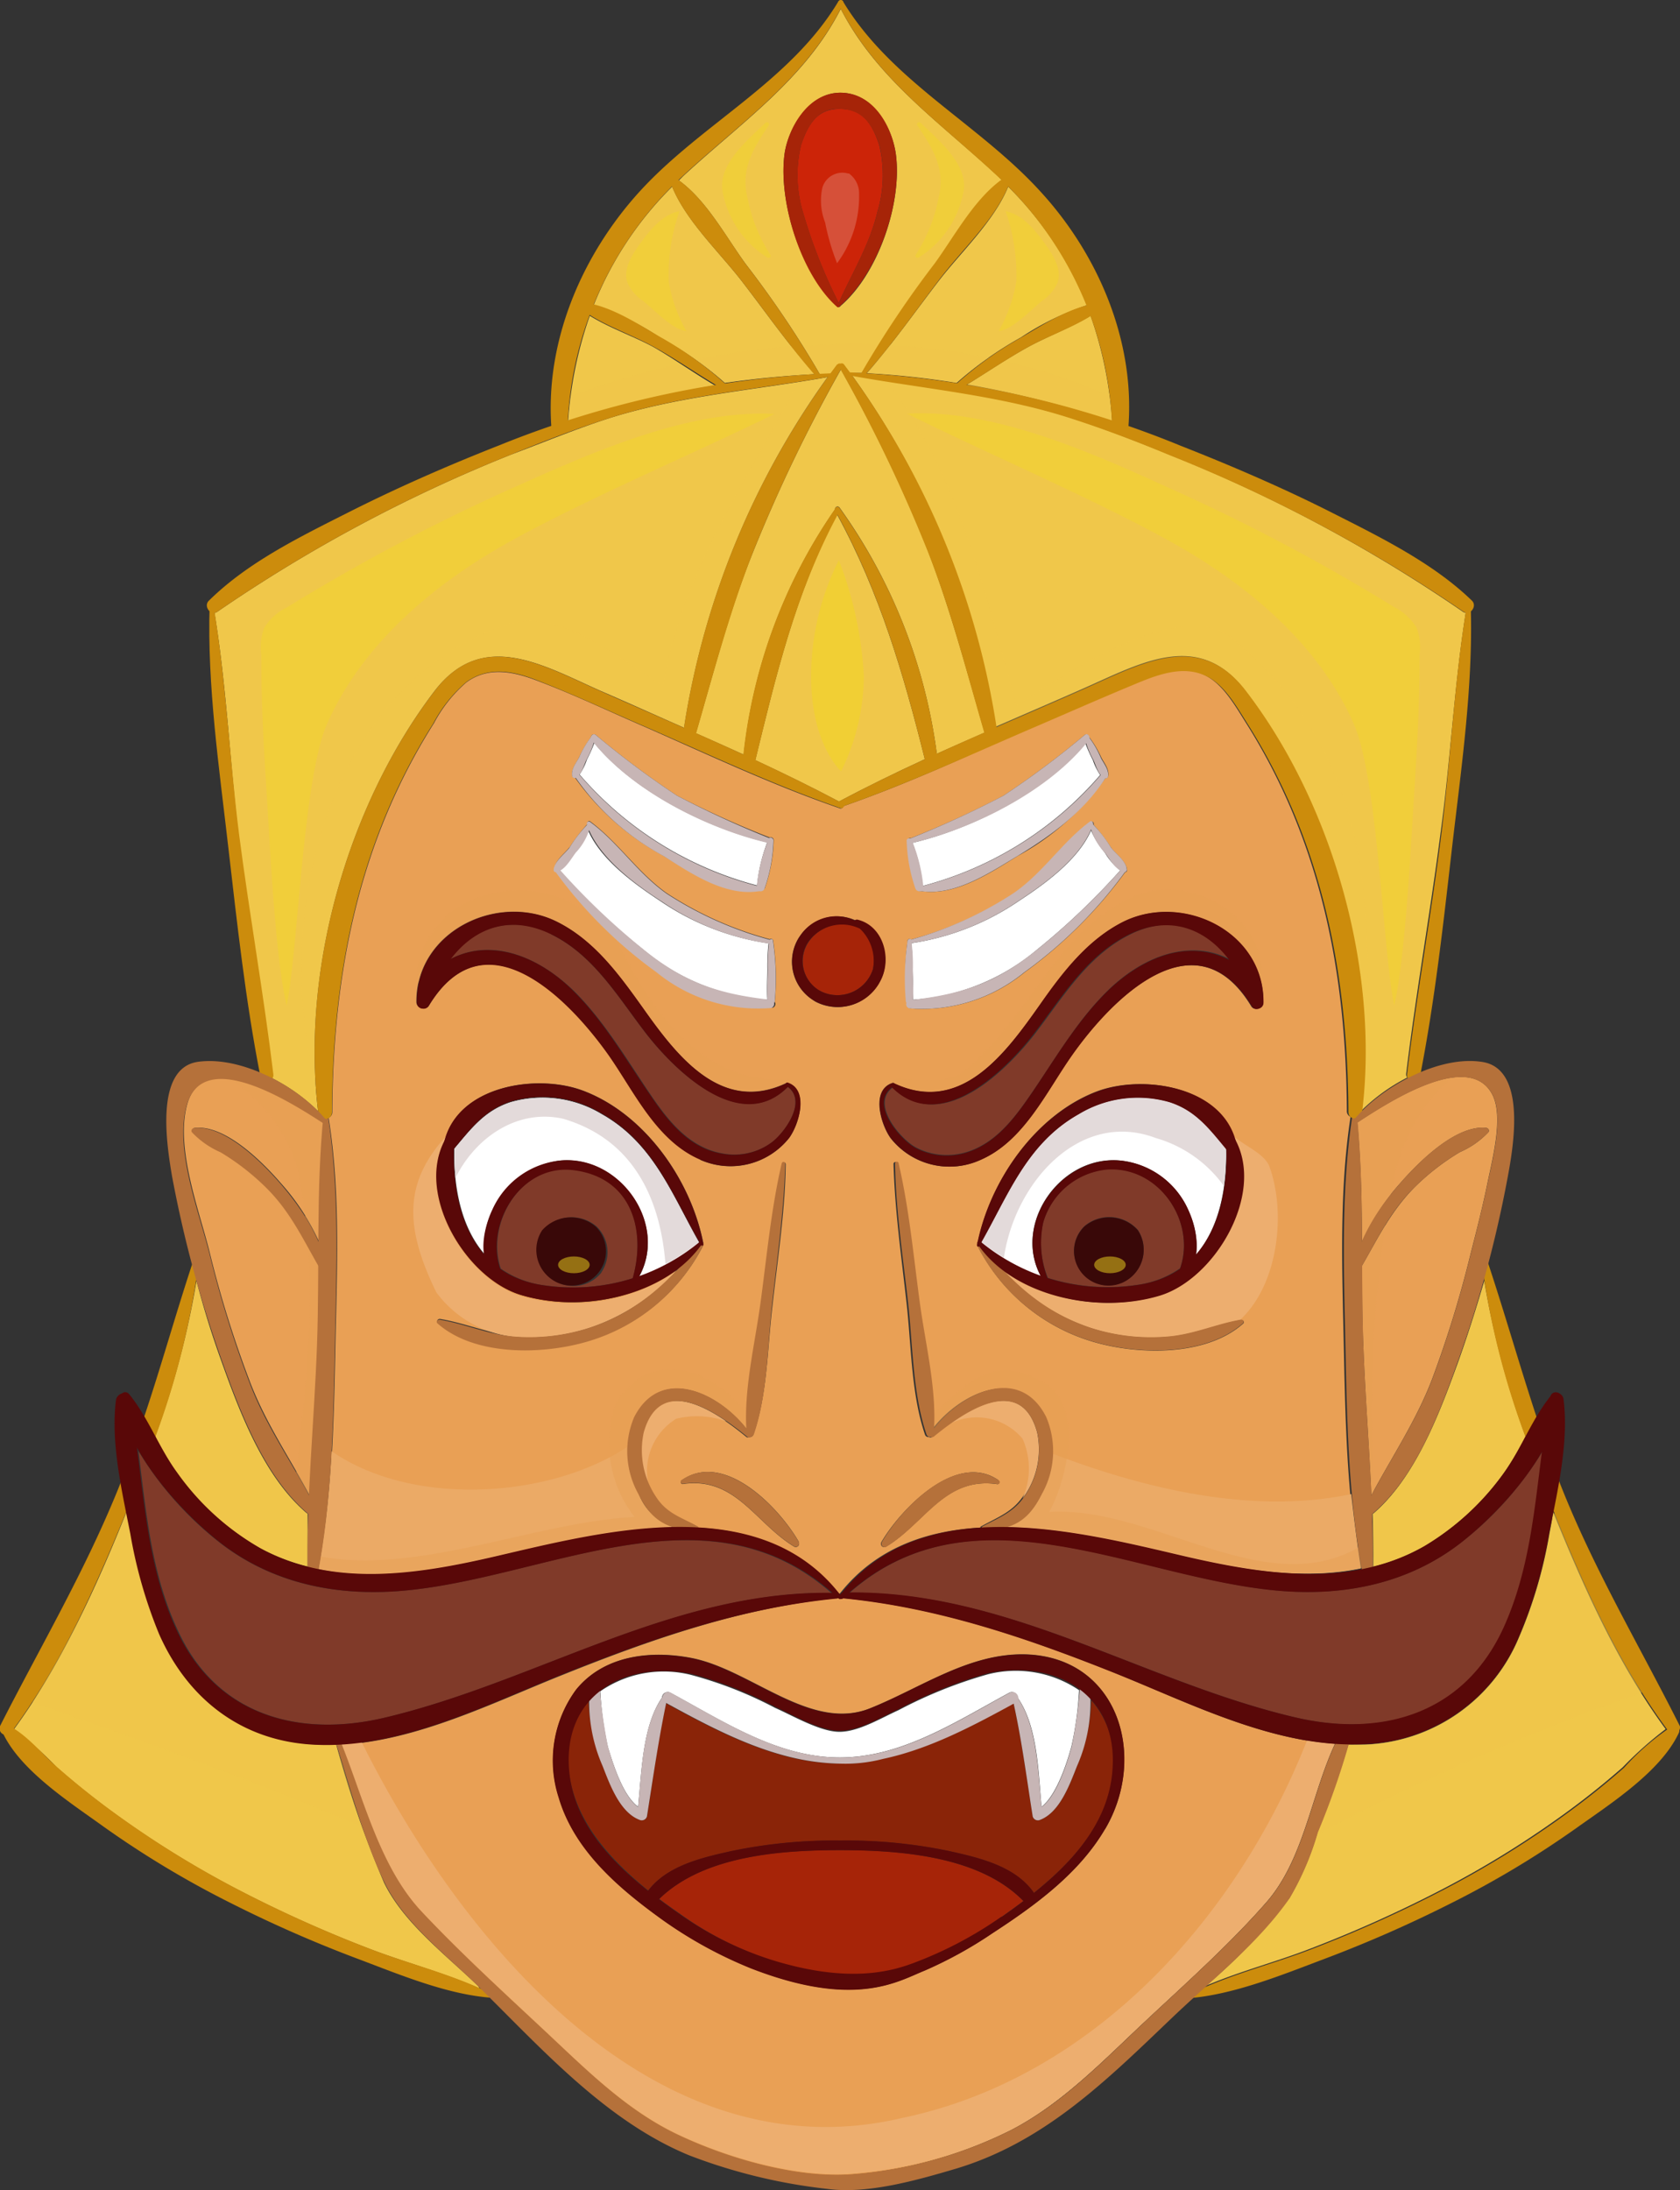 <svg xmlns="http://www.w3.org/2000/svg" viewBox="0 0 140.49 183.04"><rect x="0" y="0" width="140.49" height="183.04" fill="#333333" stroke="none"/><defs><style>.cls-1,.cls-11,.cls-8{fill:#f0c74a;}.cls-14,.cls-2{fill:#e9a055;}.cls-3{fill:#cc2408;}.cls-4{fill:#fff;}.cls-5{fill:#803a29;}.cls-6{fill:#a62408;}.cls-7{fill:#8a2408;}.cls-14,.cls-8,.cls-9{opacity:0.5;}.cls-10,.cls-11,.cls-14,.cls-8,.cls-9{isolation:isolate;}.cls-10,.cls-18,.cls-9{fill:#f2d91e;}.cls-10,.cls-17{opacity:0.35;}.cls-11{opacity:0.3;}.cls-12{fill:#e3dada;}.cls-13{fill:#ebaa66;}.cls-15{fill:#edae6f;}.cls-16{fill:#d65039;}.cls-19{fill:#cc8c0c;}.cls-20{fill:#b5713a;}.cls-21{fill:#c7b5b5;}.cls-22{fill:#590808;}.cls-23{fill:#390808;}</style></defs><title>Asset 6</title><g id="Layer_2" data-name="Layer 2"><g id="Layer_1_copy_5" data-name="Layer 1 copy 5"><path id="_Path_" data-name=" Path " class="cls-1" d="M54.64,29C53,28.11,51,27.43,49.32,26.39a33,33,0,0,0-1.81,8.82,84.33,84.33,0,0,1,12.26-3C58,31.17,56.39,30,54.64,29Z"/><path id="_Compound_Path_" data-name=" Compound Path " class="cls-2" d="M63,119.89a.3.3,0,0,1-.34.21.21.21,0,0,1-.24,0c-2.36-1.94-7.26-5.47-8.68-.37a7,7,0,0,0,1,5.32c.91,1.45,2.11,1.74,3.5,2.51a.2.2,0,0,1,.09.11c4.53.26,8.73,1.71,11.73,5.5a.2.2,0,0,1,.09.11h0a.2.2,0,0,1,.09-.11c3-3.79,7.21-5.24,11.73-5.5a.2.2,0,0,1,.09-.11c1.47-.81,2.74-1.23,3.66-2.77a6.85,6.85,0,0,0,.89-5.06c-1.4-5.09-6.32-1.57-8.68.37a.21.21,0,0,1-.24,0,.3.3,0,0,1-.34-.21c-1.14-3.34-1.14-7.31-1.52-10.81-.43-3.91-1-7.87-1.11-11.81a.15.15,0,1,1,.3,0c.89,3.83,1.25,7.82,1.78,11.71.46,3.37,1.36,7.05,1.16,10.46,2.32-3,7.17-5.36,9.39-1a7.31,7.31,0,0,1-.35,6.41,4.76,4.76,0,0,1-2.87,2.77c5.12.1,10.46,1.43,14.84,2.45,4.78,1.11,9.94,2,14.77,1-1.12-6.11-1.24-12.55-1.37-18.73s-.39-12.76.57-19a.51.51,0,0,1-.31-.5c-.06-11.6-2.18-22.54-8.47-32.48-.84-1.33-1.83-3.09-3.27-3.86-2.06-1.1-4.37-.12-6.31.68-2.89,1.2-5.75,2.46-8.63,3.7C81,63.17,75.8,65.54,70.52,67.38a.22.22,0,0,1-.25.19h0C64.69,65.66,59.3,63.11,54,60.78c-3-1.29-5.93-2.7-9-3.86-2-.78-4.13-1.26-6,.11a11.81,11.81,0,0,0-2.71,3.41c-6.29,9.94-8.44,20.88-8.5,32.48a.51.51,0,0,1-.31.5c1,6.21.7,12.71.57,19s-.25,12.63-1.37,18.74c4.83,1,10,.05,14.77-1.06,4.38-1,9.72-2.35,14.84-2.45a4.73,4.73,0,0,1-2.86-2.77,7.31,7.31,0,0,1-.35-6.41c2.22-4.4,7.07-2,9.39,1-.2-3.4.7-7.1,1.16-10.46.53-3.9.89-7.88,1.78-11.71a.15.15,0,0,1,.3,0c-.06,3.94-.68,7.9-1.11,11.81C64.18,112.58,64.18,116.55,63,119.89Zm20.46,3.82a.17.17,0,1,1-.13.32h0c-4.36-.6-6,3.29-9.25,5.24a.28.28,0,0,1-.38-.38C75.36,126.06,80,121.29,83.5,123.71ZM91.27,111a16.4,16.4,0,0,0,6.51.71c2.09-.19,3.95-1.06,6-1.4.16,0,.33.17.18.31-3.11,2.76-8.79,2.63-12.55,1.52a15.84,15.84,0,0,1-9.65-8,.11.11,0,0,1,0-.06h0a.18.18,0,0,1,0-.2c1.06-5.28,4.91-10.77,10-12.68,3.81-1.41,10.35-.43,11.54,4.19,2.33,4.57-1.82,11.52-6.4,12.9a15.51,15.51,0,0,1-13-2.07A17.09,17.09,0,0,0,91.27,111ZM76.14,70.06a80.44,80.44,0,0,0,7.76-3.55,74.15,74.15,0,0,0,6.8-5.08c.19-.14.35,0,.39.18a8.83,8.83,0,0,1,1,1.69c.25.49.7,1,.58,1.59a.2.2,0,0,1-.23.14,21.72,21.72,0,0,1-7.34,6.51C82.74,73,79.84,74.92,77,74.47a.37.37,0,0,1-.41-.23,13.16,13.16,0,0,1-.73-4,.23.23,0,0,1,.26-.19Zm-.24,8.55c0-.13.2-.19.26-.08a30.32,30.32,0,0,0,8.63-3.85c2.47-1.72,4.06-4.3,6.41-6a.18.18,0,0,1,.26.2v.06a15,15,0,0,1,1.48,1.94c.42.53,1.28,1.15,1.31,1.86a.17.17,0,0,1-.16.16,38,38,0,0,1-8.43,8.38,13.48,13.48,0,0,1-9.56,3,.64.64,0,0,1-.29-.58A21.56,21.56,0,0,1,75.9,78.61ZM74.73,90.52h0C80.36,93.21,84.11,88,87,83.92c1.91-2.69,4-5.43,7-6.91,4.94-2.41,11.7.89,11.65,6.79a.49.49,0,0,1-.49.49h0a.44.44,0,0,1-.54-.21c-4.65-7.65-11.58-.7-15,4.12-2.16,3.06-4,7.18-7.66,8.75a6.26,6.26,0,0,1-7.48-1.82c-.81-1.11-1.69-4,.12-4.61a.12.12,0,0,1,.17,0ZM67,78.08A3.76,3.76,0,0,1,71.5,76.9a.23.23,0,0,1,.17,0c2.17.52,2.93,3.28,1.91,5.13a4,4,0,0,1-5.4,1.68L68,83.59a3.8,3.8,0,0,1-1.19-5.24ZM48.43,63.29a8.85,8.85,0,0,1,1-1.69.24.24,0,0,1,.39-.18,74.08,74.08,0,0,0,6.8,5.08A80.49,80.49,0,0,0,64.38,70a.23.23,0,0,1,.32.2,13.16,13.16,0,0,1-.73,4,.37.37,0,0,1-.41.23c-2.87.45-5.77-1.51-8.12-2.93A21.65,21.65,0,0,1,48.09,65a.2.2,0,0,1-.23-.14C47.73,64.32,48.18,63.79,48.43,63.29Zm-.82,7.56a14.92,14.92,0,0,1,1.48-1.94v-.06c0-.14.14-.29.26-.2,2.34,1.73,4,4.3,6.41,6a29.87,29.87,0,0,0,8.63,3.85c.06-.11.24,0,.26.08a21.57,21.57,0,0,1,.15,5.08.35.35,0,0,1,0,.09.34.34,0,0,1-.15.46l-.14,0a13.47,13.47,0,0,1-9.56-3,37.91,37.91,0,0,1-8.43-8.38.17.17,0,0,1-.16-.16c0-.71.83-1.31,1.25-1.84ZM58.82,104h0a.1.1,0,0,1,0,.06,15.84,15.84,0,0,1-9.65,8c-3.76,1.11-9.44,1.24-12.55-1.52-.15-.13,0-.33.18-.31,2.22.37,4.14,1.28,6.43,1.43a16.33,16.33,0,0,0,6.06-.74,17.08,17.08,0,0,0,7.3-4.77,15.46,15.46,0,0,1-13,2.08c-4.56-1.4-8.74-8.31-6.4-12.9,1.19-4.63,7.73-5.61,11.54-4.19,5.14,1.91,9,7.4,10.07,12.67a.19.19,0,0,1,0,.2Zm-.27-7.12c-3.64-1.58-5.49-5.69-7.66-8.75-3.39-4.81-10.33-11.76-15-4.12a.44.44,0,0,1-.54.21.49.49,0,0,1-.53-.45s0,0,0,0c-.06-5.9,6.7-9.19,11.65-6.79,3.18,1.55,5.29,4.47,7.29,7.27,2.85,4,6.56,8.85,12,6.25h0a.12.12,0,0,1,.11,0c1.81.62.93,3.5.12,4.61a6.26,6.26,0,0,1-7.44,1.82Zm8.24,32a.28.28,0,0,1-.38.38c-3.23-1.95-4.89-5.84-9.25-5.24a.17.17,0,0,1-.13-.32h0c3.57-2.46,8.13,2.31,9.76,5.14Z"/><path id="_Compound_Path_2" data-name=" Compound Path 2" class="cls-1" d="M68.53,31.25h.92l.55-.74a.57.57,0,0,1,.58,0l.49.66h1a86.58,86.58,0,0,1,6.14-9.1c1.66-2.29,3.27-5.32,5.6-7l-.34-.33c-4.78-4.45-10.16-8.13-13.16-14-3,5.91-8.44,9.58-13.2,14l-.34.34c2.33,1.68,3.93,4.72,5.6,7a85.85,85.85,0,0,1,6.17,9.16A.23.23,0,0,0,68.53,31.25ZM65.6,12.92c.27-2.09,2-5.24,4.77-5.17s4.28,3.09,4.55,5.17c.53,4.09-1.5,10-4.64,12.66h0a.11.11,0,0,1-.14.07l0,0C67,23,65.09,16.91,65.6,12.92Z"/><path id="_Path_3" data-name=" Path 3" class="cls-1" d="M68.13,31.27c-2.2-2.45-4.1-5.19-6.11-7.79-1.87-2.42-4.63-5-5.81-7.88a29.18,29.18,0,0,0-6.56,9.9,22.8,22.8,0,0,1,5.5,2.68A30.29,30.29,0,0,1,60.62,32Q64.32,31.48,68.13,31.27Z"/><path id="_Path_4" data-name=" Path 4" class="cls-3" d="M73.37,17.73a10.68,10.68,0,0,0,.15-5.63c-.7-2.12-1.61-3-3.3-3s-2.56,1-3.23,3a10.77,10.77,0,0,0,.15,5.63,44,44,0,0,0,3,7.6C71.27,22.78,72.71,20.5,73.37,17.73Z"/><path id="_Path_5" data-name=" Path 5" class="cls-4" d="M93.75,97a7,7,0,0,1,5.64,4.21,6.92,6.92,0,0,1,.64,3.64c1.93-2.25,2.57-5.56,2.49-8.78-1.4-1.67-2.53-3.2-4.72-3.91a9.55,9.55,0,0,0-7.6,1c-4.31,2.42-5.86,6.68-8.15,10.71a17.7,17.7,0,0,0,5,2.81C84.63,102.23,88.75,96.45,93.75,97Z"/><path id="_Path_6" data-name=" Path 6" class="cls-4" d="M50.31,93.12a9.57,9.57,0,0,0-7.6-1C40.52,92.83,39.4,94.35,38,96c-.08,3.22.56,6.53,2.49,8.78A7.35,7.35,0,0,1,46.77,97c5-.5,9.12,5.29,6.68,9.7a17.71,17.71,0,0,0,5-2.81C56.17,99.8,54.62,95.54,50.31,93.12Z"/><path id="_Compound_Path_3" data-name=" Compound Path 3" class="cls-4" d="M92,64.77a5.3,5.3,0,0,1-.61-1.24,12.48,12.48,0,0,1-.62-1.39c-3.32,4-9.45,7.12-14.46,8.3a13.77,13.77,0,0,1,.85,3.6A29.39,29.39,0,0,0,92,64.77Zm-13.92,5.6Z"/><path id="_Path_7" data-name=" Path 7" class="cls-4" d="M76.35,83.55a17.93,17.93,0,0,0,10.38-4.19,58.88,58.88,0,0,0,6.95-6.62,5.19,5.19,0,0,1-1.29-1.48,7.25,7.25,0,0,1-1.15-1.85c-1.09,2.48-3.91,4.5-6.08,5.92a21.6,21.6,0,0,1-8.95,3.5,17.27,17.27,0,0,1,.1,2.15C76.33,81.84,76.4,82.71,76.35,83.55Z"/><path id="_Path_8" data-name=" Path 8" class="cls-5" d="M122.22,128.89c-4.37,3.42-9.71,4.51-15.17,4.06-12-1-25.48-9.12-36,.17,13.31-.14,24.67,7.46,37.29,10.42,7.46,1.75,14.32-.38,17.55-7.68,2.07-4.68,2.49-9.64,3.13-14.6A28.41,28.41,0,0,1,122.22,128.89Z"/><path id="_Compound_Path_4" data-name=" Compound Path 4" class="cls-5" d="M98.68,106c1.37-3.9-1.75-8.58-6.12-8.28a6.17,6.17,0,0,0-5.32,4.43,7.78,7.78,0,0,0,.39,4.65,16.6,16.6,0,0,0,7.35.6A8.25,8.25,0,0,0,98.68,106Zm-4.19.79a2.88,2.88,0,0,1-3.82-4.3,3.2,3.2,0,0,1,4.49.31,3,3,0,0,1-.67,4Z"/><path id="_Compound_Path_5" data-name=" Compound Path 5" class="cls-5" d="M48,97.75c-4.4-.55-7.41,4.49-6.12,8.28a8.24,8.24,0,0,0,3.7,1.4,16.59,16.59,0,0,0,7.34-.6C54.06,102.8,52.83,98.35,48,97.75Zm2.3,8.6a3,3,0,0,1-4.22.47h0a3,3,0,0,1-.67-4,3.2,3.2,0,0,1,4.49-.31,3,3,0,0,1,.39,3.83Z"/><path id="_Path_9" data-name=" Path 9" class="cls-4" d="M53.79,79.36a18,18,0,0,0,10.38,4.19c-.06-.85,0-1.72,0-2.56a17.29,17.29,0,0,1,.1-2.15,21.58,21.58,0,0,1-9-3.5c-2.15-1.41-5-3.45-6.08-5.92a7.22,7.22,0,0,1-1.15,1.85,5.18,5.18,0,0,1-1.29,1.48A58.46,58.46,0,0,0,53.79,79.36Z"/><path id="_Path_10" data-name=" Path 10" class="cls-6" d="M68.73,82.89A3.12,3.12,0,0,0,73,81a3.55,3.55,0,0,0-1.18-3.48,3.42,3.42,0,0,0-4.21,1.22,2.87,2.87,0,0,0,.82,4Z"/><path id="_Compound_Path_6" data-name=" Compound Path 6" class="cls-4" d="M63.31,74a13.77,13.77,0,0,1,.85-3.6c-5-1.18-11.14-4.25-14.46-8.3a12.46,12.46,0,0,1-.62,1.39,5.3,5.3,0,0,1-.61,1.24A29.4,29.4,0,0,0,63.31,74Z"/><path id="_Path_12" data-name=" Path 12" class="cls-1" d="M63.16,63.53c2.36,1.1,4.7,2.24,7,3.46,2.35-1.25,4.75-2.42,7.18-3.54C75.56,56.33,73.57,49.54,70,43,66.52,49.56,64.9,56.41,63.16,63.53Z"/><path id="_Path_13" data-name=" Path 13" class="cls-1" d="M32.11,157.33a86.78,86.78,0,0,1-4-11.53H26.44c-6.09-.28-10.65-3.77-13.08-9.26a39.42,39.42,0,0,1-2.4-8.36c-.12-.6-.24-1.21-.37-1.83-2.52,6.24-5.44,12.74-9.42,18.17a30.42,30.42,0,0,1,3.59,3.19,66.24,66.24,0,0,0,5.35,4.23,81.44,81.44,0,0,0,9.8,6,107,107,0,0,0,11,4.94c3,1.15,6.26,2,9.2,3.31L40,166C37.35,163.43,33.75,160.73,32.11,157.33Z"/><path id="_Path_14" data-name=" Path 14" class="cls-4" d="M53.36,151c.3-2.93.36-6.75,2-9.12a.48.48,0,0,1,.7-.41c4.56,2.47,9,5.41,14.16,5.41s9.62-2.94,14.18-5.41a.48.48,0,0,1,.7.41c1.67,2.37,1.73,6.19,2,9.12,1.3-1,2.18-3.87,2.5-5.05a28.6,28.6,0,0,0,.64-4.69,9.45,9.45,0,0,0-7.62-1.33,38,38,0,0,0-7.48,3c-1.45.65-3.34,1.81-4.94,1.81s-3.9-1.35-5.38-2a33.84,33.84,0,0,0-7-2.75,9.34,9.34,0,0,0-7.62,1.36,28.36,28.36,0,0,0,.64,4.68C51.17,147.07,52,150,53.36,151Z"/><path id="_Path_15" data-name=" Path 15" class="cls-6" d="M55.13,158.7c.58.44,1.17.86,1.75,1.26a27.89,27.89,0,0,0,7.76,3.91c6.44,2,10,.92,11.95.18a32.85,32.85,0,0,0,7.19-3.86c.59-.42,1.19-.85,1.8-1.31-3.64-3.73-10.19-4.26-15.37-4.26S58.8,155.14,55.13,158.7Z"/><path id="_Path_16" data-name=" Path 16" class="cls-1" d="M21.79,129.41a16.87,16.87,0,0,0,3.93,1.51q0-2.2,0-4.41l-.09-.06c-3.61-3.08-5.64-8.54-7.2-12.91q-1.14-3.18-2-6.47a71.24,71.24,0,0,1-3.45,13,25.73,25.73,0,0,0,1.79,3A21.74,21.74,0,0,0,21.79,129.41Z"/><path id="_Path_17" data-name=" Path 17" class="cls-5" d="M32.22,143.55c12.61-3,24-10.57,37.29-10.42-10.56-9.29-24-1.15-36-.17-5.47.45-10.79-.64-15.17-4.06a28.34,28.34,0,0,1-6.76-7.62c.66,5.2,1.09,10.44,3.43,15.26C18.3,143.42,25.13,145.23,32.22,143.55Z"/><path id="_Path_18" data-name=" Path 18" class="cls-7" d="M90.07,147.59c-.61,1.55-1.46,3.94-3.16,4.53a.45.45,0,0,1-.55-.31c-.5-3.17-.91-6.32-1.6-9.45-3.46,1.9-7.09,3.82-11,4.64a12.56,12.56,0,0,1-3.51.4,18.77,18.77,0,0,1-3.72-.43c-3.81-.84-7.39-2.73-10.82-4.61-.69,3.13-1.1,6.28-1.6,9.45a.45.45,0,0,1-.55.31c-1.71-.59-2.55-3-3.16-4.53a15.43,15.43,0,0,1-1.18-5.43,7.47,7.47,0,0,0-1.67,5.7C48,152.14,51,155.39,54.21,158c1.6-2.09,4.53-2.75,7-3.3a42.15,42.15,0,0,1,9.06-.87,42.16,42.16,0,0,1,9.06.87c2.53.56,5.57,1.25,7.13,3.5,3.32-2.66,6.34-6,6.62-10.33a7.51,7.51,0,0,0-1.82-5.76A15.31,15.31,0,0,1,90.07,147.59Z"/><path id="_Path_19" data-name=" Path 19" class="cls-2" d="M21,115.74c1.31,3.32,3.24,6.15,4.9,9.23.18-4.2.52-8.41.67-12.58.08-2.2.09-4.41.1-6.62-1.35-2.34-2.38-4.59-4.43-6.59a20.14,20.14,0,0,0-3.74-2.89,7.28,7.28,0,0,1-2.39-1.67c-.12-.16,0-.34.21-.36,2.54-.25,5.63,2.85,7.18,4.64a19.35,19.35,0,0,1,3.18,4.85c0-3.33.08-6.65.38-9.94C24.3,92,17,87.38,15.65,92.31c-1,3.66,1,8.8,1.89,12.38A90.43,90.43,0,0,0,21,115.74Z"/><path id="_Compound_Path_7" data-name=" Compound Path 7" class="cls-2" d="M105.87,159c3.15-3.59,3.74-8.94,5.75-13.25-6.43-.46-12.71-3.65-18.55-6-7.33-2.92-14.69-5.43-22.59-6.19h0a1.35,1.35,0,0,1-.44,0h0C62,134.37,54.47,137,47,140c-5.81,2.32-12.07,5.46-18.46,5.82,1.88,4.7,3.24,10.34,6.72,14,3.3,3.51,6.9,6.78,10.41,10.07s6.81,6.58,11.11,8.6c4.13,1.94,9.79,3.58,14.35,3.26A35.85,35.85,0,0,0,84.57,178c4.2-2.18,7.58-5.69,11-8.9S102.72,162.6,105.87,159ZM92.4,152.87c-2.17,3.72-5.85,6.38-9.4,8.69a35,35,0,0,1-5.66,3.12c-2.23.89-5.78,3.21-14.53-.19a36,36,0,0,1-7.32-4c-3.65-2.62-7.45-5.81-8.76-10.29a10,10,0,0,1,1.46-9c2.32-2.85,6.17-3.29,9.57-2.65,5,.93,10,6.21,15,4.22,4.23-1.69,8.26-4.63,13-4.51,7.79.23,10.21,8.58,6.65,14.62Z"/><path id="_Path_20" data-name=" Path 20" class="cls-1" d="M129.57,128.18a38.32,38.32,0,0,1-2.57,8.73,14.53,14.53,0,0,1-12.91,8.9h-1.33a73,73,0,0,1-2.58,7.33,23.89,23.89,0,0,1-2.35,5.49,45.75,45.75,0,0,1-7,7.34c2.81-1.21,5.89-2,8.72-3.1a107.56,107.56,0,0,0,11-4.94,80.85,80.85,0,0,0,9.8-6,66.79,66.79,0,0,0,5.35-4.23,30.75,30.75,0,0,1,3.59-3.19c-4-5.43-6.9-11.93-9.42-18.17C129.81,127,129.68,127.58,129.57,128.18Z"/><path id="_Path_21" data-name=" Path 21" class="cls-1" d="M84.31,15.6c-1.18,2.89-3.94,5.45-5.81,7.88s-3.88,5.28-6,7.71A72.56,72.56,0,0,1,80,32a30.59,30.59,0,0,1,5.39-3.81,23,23,0,0,1,5.5-2.68A29.31,29.31,0,0,0,84.31,15.6Z"/><path id="_Path_22" data-name=" Path 22" class="cls-2" d="M113.9,103.75a19.31,19.31,0,0,1,3.18-4.85c1.54-1.77,4.65-4.88,7.18-4.64.16,0,.33.2.21.36a7.28,7.28,0,0,1-2.39,1.67,19.94,19.94,0,0,0-3.74,2.89c-2,2-3.08,4.25-4.43,6.59,0,2.21,0,4.43.1,6.62.15,4.17.49,8.38.67,12.58,1.72-3.23,3.72-6.18,5.06-9.66A92.18,92.18,0,0,0,123,104.7c.5-1.95,1-3.91,1.4-5.88s1.36-5.53.38-7.37c-2-3.75-8.87.8-11.27,2.36C113.82,97.1,113.88,100.43,113.9,103.75Z"/><path id="_Path_23" data-name=" Path 23" class="cls-1" d="M122.57,51.22a.51.51,0,0,1-.23-.09A125.55,125.55,0,0,0,97.8,38c-2.81-1.14-5.65-2.26-8.55-3.17-5.87-1.86-11.94-2.38-18-3.46a67.9,67.9,0,0,1,12,29.37c2.5-1.09,5-2.16,7.48-3.26,4.8-2.13,9.52-4.8,13.37.2,7.27,9.45,11.18,23.3,9.75,35.14a15.57,15.57,0,0,1,3.83-2.76.42.42,0,0,1-.09-.31c.81-6.71,2-13.37,2.87-20.08C121.3,63.58,121.6,57.33,122.57,51.22Z"/><path id="_Path_24" data-name=" Path 24" class="cls-1" d="M121.88,114c-1.54,4.23-3.53,9.47-7,12.47l-.09.06q.07,2.21.05,4.4a16.75,16.75,0,0,0,4.28-1.71,22.05,22.05,0,0,0,6.67-6.16,25.58,25.58,0,0,0,1.78-3,71.33,71.33,0,0,1-3.45-13C123.43,109.42,122.7,111.73,121.88,114Z"/><path id="_Path_25" data-name=" Path 25" class="cls-1" d="M58.19,61.28q2,.88,4,1.79a44.35,44.35,0,0,1,7.64-20.5.21.21,0,0,1,.39-.13A45.36,45.36,0,0,1,78.34,63q2-.9,4-1.77c-1.49-5.1-2.81-10.19-4.73-15.16a126.11,126.11,0,0,0-7.29-15.19A128.5,128.5,0,0,0,63,46.07C61,51,59.69,56.16,58.19,61.28Z"/><path id="_Path_26" data-name=" Path 26" class="cls-1" d="M91.2,26.39c-1.64,1-3.62,1.72-5.32,2.66s-3.35,2.07-5,3.08A85,85,0,0,1,93,35.2,32.91,32.91,0,0,0,91.2,26.39Z"/><path id="_Path_27" data-name=" Path 27" class="cls-1" d="M22.77,90.12a15.31,15.31,0,0,1,3.83,2.75C25.17,81,29.11,67.22,36.35,57.73c4-5.17,9-2.16,13.85,0,2.32,1,4.66,2.06,7,3.09a68,68,0,0,1,12-29.3C63,32.62,56.8,33.08,50.79,35c-2.73.89-5.41,2-8.07,3A125.52,125.52,0,0,0,18.17,51.13a.52.52,0,0,1-.23.09c1,6.11,1.28,12.36,2,18.5.84,6.71,2,13.37,2.87,20.08A.43.43,0,0,1,22.77,90.12Z"/><path id="_Path_28" data-name=" Path 28" class="cls-8" d="M47.51,35.21a84.33,84.33,0,0,1,12.26-3c-1-.58-1.93-1.2-2.9-1.8a70.26,70.26,0,0,0-9.15,2.71C47.63,33.8,47.56,34.5,47.51,35.21Z"/><path id="_Path_29" data-name=" Path 29" class="cls-8" d="M67.16,28.9c.48.76.94,1.54,1.37,2.32h.92l.55-.74a.57.57,0,0,1,.58,0l.49.66h1c.44-.8.9-1.58,1.39-2.35A62.21,62.21,0,0,0,67.16,28.9Z"/><path id="_Path_30" data-name=" Path 30" class="cls-8" d="M60.61,32q3.7-.57,7.52-.79c-.66-.74-1.3-1.51-1.92-2.29a67.08,67.08,0,0,0-8,1.14A22,22,0,0,1,60.61,32Z"/><path id="_Path_31" data-name=" Path 31" class="cls-8" d="M74.4,28.85c-.63.79-1.27,1.58-1.94,2.33A72.56,72.56,0,0,1,80,32a22.94,22.94,0,0,1,2.67-2.1A56.37,56.37,0,0,0,74.4,28.85Z"/><path id="_Path_32" data-name=" Path 32" class="cls-8" d="M84,30.18c-1,.65-2.09,1.32-3.15,2A85,85,0,0,1,93,35.2c-.05-.72-.13-1.43-.22-2.13A50,50,0,0,0,84,30.18Z"/><path id="_Path_33" data-name=" Path 33" class="cls-9" d="M70.15,46.82a21.52,21.52,0,0,0-2.32,9.75c0,5.66,2.51,7.89,2.51,7.89a18.25,18.25,0,0,0,1.9-7.94A31.42,31.42,0,0,0,70.15,46.82Z"/><path id="_Path_34" data-name=" Path 34" class="cls-10" d="M21.85,54.75a4.58,4.58,0,0,1,.24-2.27A4.53,4.53,0,0,1,24,50.76a162.5,162.5,0,0,1,18.92-10c6.56-2.94,14.67-6.56,21.85-6.16C58,37.91,49.7,41.41,43.11,45S30.34,53.68,27.32,60.57c-2,4.67-2.4,18.94-3.35,23.47C23,80,22.56,70.42,22.3,66.31S21.85,59,21.85,54.75Z"/><path id="_Path_35" data-name=" Path 35" class="cls-10" d="M118.71,54.75a4.58,4.58,0,0,0-.24-2.27,4.53,4.53,0,0,0-1.86-1.73,162.51,162.51,0,0,0-18.92-10c-6.56-3-14.72-6.59-21.85-6.18,6.74,3.34,15,6.85,21.62,10.46s12.77,8.65,15.78,15.54c2,4.67,2.4,18.94,3.35,23.47.94-4,1.41-13.62,1.67-17.73S118.71,59,118.71,54.75Z"/><path id="_Path_36" data-name=" Path 36" class="cls-11" d="M103.33,53.59C99.44,49.7,90,55.64,85,59c-2.58-9.28-4.69-19-10.74-27.07-1-.15-2-.31-2.93-.49a67.9,67.9,0,0,1,12,29.37c2.5-1.09,5-2.16,7.48-3.26,4.8-2.13,9.52-4.8,13.37.2a51.38,51.38,0,0,1,10,29.31C115,73.7,113.64,62.32,103.33,53.59Z"/><path id="_Path_37" data-name=" Path 37" class="cls-11" d="M66.73,32C62.4,40.21,57,47.87,55.44,57.31c-4.46-2.78-8.91-6.68-13.37-5C27.75,57.38,22.64,75.88,26.4,90.62a51.3,51.3,0,0,1,10-32.89c4-5.17,9-2.16,13.85,0,2.32,1,4.66,2.06,7,3.09a68,68,0,0,1,12-29.3Z"/><path id="_Path_38" data-name=" Path 38" class="cls-12" d="M97.81,92.1a9.55,9.55,0,0,0-7.6,1c-4.31,2.42-5.86,6.68-8.15,10.71a18.78,18.78,0,0,0,1.89,1.3c.95-6.37,6.4-12.38,12.7-10a10.61,10.61,0,0,1,5.69,4,19,19,0,0,0,.19-3.16C101.13,94.34,100,92.81,97.81,92.1Z"/><path id="_Path_39" data-name=" Path 39" class="cls-12" d="M50.31,93.12a9.57,9.57,0,0,0-7.6-1C40.52,92.83,39.4,94.35,38,96a19.66,19.66,0,0,0,.09,2.44c1.69-3.4,5.19-5.79,9-4.94,5.92,1.74,8.13,6.74,8.56,12.15a18.45,18.45,0,0,0,2.81-1.83C56.17,99.8,54.62,95.54,50.31,93.12Z"/><path id="_Path_40" data-name=" Path 40" class="cls-13" d="M53.38,124.85a8.68,8.68,0,0,1-.94-3.92c-6.31,4.21-17.79,5.14-24.72.35a78.67,78.67,0,0,1-1.09,9.85c4.83,1,10,.05,14.77-1.06,4.38-1,9.72-2.35,14.84-2.45A4.73,4.73,0,0,1,53.38,124.85Z"/><path id="_Path_41" data-name=" Path 41" class="cls-13" d="M113,124.87c-8.29,1.75-17.41-.48-25-3.39a8.87,8.87,0,0,1-.93,3.38,4.76,4.76,0,0,1-2.87,2.77c5.12.1,10.46,1.43,14.84,2.45,4.78,1.11,9.94,2,14.77,1C113.5,129.07,113.24,127,113,124.87Z"/><path id="_Path_42" data-name=" Path 42" class="cls-14" d="M94.42,75.13c-6.13,2.78-8.35,10-13.92,14.48-1.67,1.11-3.9.56-5.57.56a.91.91,0,0,0-.43.4l.11-.05a.12.12,0,0,1,.11,0h0C80.36,93.21,84.11,88,87,83.92c1.91-2.69,4-5.43,7-6.91,4.46-2.17,10.4.3,11.48,5.14C106.2,76.46,99,72.61,94.42,75.13Z"/><path id="_Path_43" data-name=" Path 43" class="cls-14" d="M46.49,77c3.18,1.55,5.29,4.47,7.29,7.27,2.85,4,6.56,8.85,12,6.25h0a.12.12,0,0,1,.11,0l.26.12a1.36,1.36,0,0,0-.14-.46c-6.68.56-11.14-5-13.92-10.58a8.37,8.37,0,0,0-.85-1.34c-.69-.62-1.36-1.27-2-1.93a9.9,9.9,0,0,0-11.63-.07C35.89,78,34.51,80,35,82.16,36.07,77.31,42,74.84,46.49,77Z"/><path id="_Path_44" data-name=" Path 44" class="cls-14" d="M87.74,126.36c1.53-2.78,3.06-9.33-.84-11-3.71-2.12-6.08.16-8.79,2.8v1.24c2.32-3,7.17-5.36,9.39-1a7.31,7.31,0,0,1-.35,6.41,4.76,4.76,0,0,1-2.87,2.77c5.12.1,10.46,1.43,14.84,2.45,4.78,1.11,9.94,2,14.77,1-.1-.56-.19-1.13-.28-1.7C105.67,133.85,96.47,125.85,87.74,126.36Z"/><path id="_Path_45" data-name=" Path 45" class="cls-14" d="M51.54,117.17a10,10,0,0,0,1.53,9.61c-8.36.44-18,4.83-26.26,3.31-.06.34-.11.69-.17,1,4.83,1,10,.05,14.77-1.06,4.38-1,9.72-2.35,14.84-2.45a4.73,4.73,0,0,1-2.86-2.77A7.31,7.31,0,0,1,53,118.4c2.22-4.4,7.07-2,9.39,1V118C59.37,114.33,54.58,112.61,51.54,117.17Z"/><path id="_Path_46" data-name=" Path 46" class="cls-14" d="M24.77,123.06c.36.63.72,1.26,1.07,1.91.18-4.2.52-8.41.67-12.58.08-2.2.09-4.41.1-6.62-.29-.5-.56-1-.83-1.49C26.2,110.54,25.5,116.8,24.77,123.06Z"/><path id="_Path_47" data-name=" Path 47" class="cls-14" d="M24.81,97.4a42.86,42.86,0,0,1,.72,4.3,15.18,15.18,0,0,1,1.09,2c0-3.33.08-6.65.38-9.94-1.72-1.11-5.21-3.36-7.93-3.66A13.57,13.57,0,0,1,24.81,97.4Z"/><path id="_Path_48" data-name=" Path 48" class="cls-14" d="M115.86,102.37c-.68,1.1-1.28,2.24-1.95,3.4,0,2.21,0,4.43.1,6.62.15,4.17.49,8.38.67,12.58l.22-.4A105.12,105.12,0,0,1,115.86,102.37Z"/><path id="_Path_49" data-name=" Path 49" class="cls-14" d="M121.43,90.07c-2.79.39-6.33,2.72-7.91,3.75.3,3.29.36,6.61.38,9.94a17.84,17.84,0,0,1,2.41-3.91q.18-.94.39-1.88A14.72,14.72,0,0,1,121.43,90.07Z"/><path id="_Path_50" data-name=" Path 50" class="cls-8" d="M28.1,145.8H26.43c-6.09-.28-10.65-3.77-13.08-9.26a39.42,39.42,0,0,1-2.4-8.36c-.12-.6-.24-1.21-.37-1.83a93.28,93.28,0,0,1-7.86,15.91c9.3,3.31,18.54,6.52,27.53,10.41C29.48,150.38,28.81,148,28.1,145.8Z"/><path id="_Path_51" data-name=" Path 51" class="cls-8" d="M21.79,129.41a16.87,16.87,0,0,0,3.93,1.51q0-2.2,0-4.41l-.09-.06c-3.61-3.08-5.64-8.54-7.2-12.91q-1.14-3.18-2-6.47a71.24,71.24,0,0,1-3.45,13,25.73,25.73,0,0,0,1.79,3A21.74,21.74,0,0,0,21.79,129.41Z"/><path id="_Path_52" data-name=" Path 52" class="cls-8" d="M130,126.34c-.12.62-.25,1.24-.37,1.83A38.32,38.32,0,0,1,127,136.9a14.53,14.53,0,0,1-12.91,8.9h-1.33a73,73,0,0,1-2.58,7.33l-.07.18a199.85,199.85,0,0,1,27.2-11.86A96.42,96.42,0,0,1,130,126.34Z"/><path id="_Path_53" data-name=" Path 53" class="cls-8" d="M121.88,114c-1.54,4.23-3.53,9.47-7,12.47l-.09.06q.07,2.21.05,4.4a16.75,16.75,0,0,0,4.28-1.71,22.05,22.05,0,0,0,6.67-6.16,25.58,25.58,0,0,0,1.78-3,71.33,71.33,0,0,1-3.45-13C123.43,109.42,122.7,111.73,121.88,114Z"/><path id="_Path_54" data-name=" Path 54" class="cls-15" d="M75.49,177c-20.38,4.83-36.63-14.11-45.26-31.43-.57.07-1.13.13-1.7.17,1.88,4.7,3.24,10.34,6.72,14,3.3,3.51,6.9,6.78,10.41,10.07s6.81,6.58,11.11,8.6c4.13,1.94,9.79,3.58,14.35,3.26A35.85,35.85,0,0,0,84.57,178c4.2-2.18,7.58-5.69,11-8.9s7.16-6.52,10.31-10.11,3.74-8.94,5.75-13.25c-.78-.06-1.55-.15-2.33-.28C103.38,160.45,91.29,173.69,75.49,177Z"/><path id="_Path_55" data-name=" Path 55" class="cls-15" d="M56.55,118.57a7.32,7.32,0,0,1,4.19.22c-2.5-1.72-5.83-3.13-7,.93a6.46,6.46,0,0,0,.46,4.2A5.13,5.13,0,0,1,56.55,118.57Z"/><path id="_Path_56" data-name=" Path 56" class="cls-15" d="M85.51,120.24a6.16,6.16,0,0,1,0,5,5.08,5.08,0,0,0,.33-.48,6.85,6.85,0,0,0,.89-5.06c-1.16-4.19-4.68-2.55-7.21-.75A5,5,0,0,1,85.51,120.24Z"/><path id="_Path_57" data-name=" Path 57" class="cls-15" d="M49.25,111a17.08,17.08,0,0,0,7.3-4.77,15.46,15.46,0,0,1-13,2.08c-4.56-1.4-8.74-8.31-6.4-12.9a1.33,1.33,0,0,1,.16-.46c-3.52,3.85-3.51,7.58-.82,13.06a9.27,9.27,0,0,0,6.69,3.74A16.33,16.33,0,0,0,49.25,111Z"/><path id="_Path_58" data-name=" Path 58" class="cls-15" d="M106.12,97.4c-.49-1-1.82-1.52-2.9-2.39a1.49,1.49,0,0,0,.13.37c2.33,4.57-1.82,11.52-6.4,12.9a15.51,15.51,0,0,1-13-2.07A17.09,17.09,0,0,0,91.27,111a16.4,16.4,0,0,0,6.51.71c2.07-.19,3.91-1,5.91-1.39C106.9,107.38,107.59,101.32,106.12,97.4Z"/><path id="_Path_59" data-name=" Path 59" class="cls-10" d="M53.77,25.15a3.67,3.67,0,0,1-1.29-1.5c-.4-1.1.32-2.27,1-3.22.87-1.2,1.88-2.49,3.34-2.78a16.2,16.2,0,0,0-.9,5.88,12.45,12.45,0,0,0,1.48,4.14C56.23,27.56,54.75,25.92,53.77,25.15Z"/><path id="_Path_60" data-name=" Path 60" class="cls-16" d="M69,18.59a5,5,0,0,1-.23-2.9,1.74,1.74,0,0,1,2.15-1.19l.08,0a2.06,2.06,0,0,1,.84,1.72A9.35,9.35,0,0,1,70,22,19.17,19.17,0,0,1,69,18.59Z"/><g id="_Group_3" data-name=" Group 3" class="cls-17"><path id="_Path_61" data-name=" Path 61" class="cls-18" d="M64,10.27c-1.38,1.35-3.89,3.38-3.6,5.6a8.26,8.26,0,0,0,3.78,5.66c.14.07.36-.09.24-.24a13.38,13.38,0,0,1-1.88-4.63c-.65-2.51.42-4.18,1.74-6.17a.17.17,0,0,0-.27-.21Z"/></g><path id="_Path_62" data-name=" Path 62" class="cls-10" d="M87.14,25.15a3.67,3.67,0,0,0,1.29-1.5c.4-1.1-.32-2.27-1-3.22-.87-1.2-1.88-2.49-3.34-2.78a16.2,16.2,0,0,1,.9,5.88,12.45,12.45,0,0,1-1.48,4.14C84.69,27.56,86.17,25.92,87.14,25.15Z"/><g id="_Group_4" data-name=" Group 4" class="cls-17"><path id="_Path_63" data-name=" Path 63" class="cls-18" d="M77,10.27c1.38,1.35,3.89,3.38,3.6,5.6a8.26,8.26,0,0,1-3.78,5.66c-.14.07-.36-.09-.24-.24a13.38,13.38,0,0,0,1.88-4.63c.65-2.51-.42-4.18-1.74-6.17a.17.17,0,0,1,.27-.21Z"/></g><g id="_Group_5" data-name=" Group 5"><path id="_Path_64" data-name=" Path 64" class="cls-19" d="M41.16,166.67c-3.18-1.63-6.87-2.5-10.21-3.79a107,107,0,0,1-11-4.94,81.43,81.43,0,0,1-9.8-6,66.24,66.24,0,0,1-5.35-4.23c-1.32-1.17-2.48-2.63-4-3.46a.42.42,0,0,0-.57.57c1.49,3.19,5.7,5.87,8.5,7.89a80.26,80.26,0,0,0,10.61,6.36,106.88,106.88,0,0,0,10.58,4.64c3.51,1.32,7.49,3,11.25,3.26a.16.16,0,0,0,.08-.29Z"/></g><g id="_Group_6" data-name=" Group 6"><path id="_Path_65" data-name=" Path 65" class="cls-19" d="M99.44,167c3.76-.31,7.75-1.94,11.25-3.26a107.23,107.23,0,0,0,10.58-4.64,79.89,79.89,0,0,0,10.61-6.36c2.81-2,7-4.69,8.5-7.89a.42.42,0,0,0-.57-.57,21,21,0,0,0-4,3.46,66.75,66.75,0,0,1-5.35,4.23,80.85,80.85,0,0,1-9.8,6,107.56,107.56,0,0,1-11,4.94c-3.34,1.29-7,2.16-10.21,3.79a.16.16,0,0,0,.08.29Z"/></g><g id="_Group_7" data-name=" Group 7"><path id="_Path_66" data-name=" Path 66" class="cls-20" d="M28,145.39c1.27,3.93,2.36,8.21,4.15,11.94,1.64,3.4,5.23,6.11,7.88,8.71,5.27,5.18,10.65,11.24,17.62,14.1a46.32,46.32,0,0,0,11.55,2.8c3.35.45,7.44-.72,10.64-1.66,7.49-2.22,12.68-7.4,18.19-12.66,3.27-3.12,7.24-6.25,9.83-10a23.89,23.89,0,0,0,2.35-5.49,66.09,66.09,0,0,0,2.67-7.67c.12-.52-.63-.89-.9-.38-2.28,4.4-2.76,10.13-6.07,13.91-3.15,3.59-6.83,6.84-10.31,10.11s-6.79,6.72-11,8.9a35.85,35.85,0,0,1-13.45,3.72c-4.56.32-10.22-1.32-14.35-3.26-4.3-2-7.68-5.39-11.11-8.6s-7.11-6.56-10.41-10.07c-3.6-3.82-4.92-9.72-6.91-14.52-.09-.22-.44-.14-.36.1Z"/></g><g id="_Group_8" data-name=" Group 8"><path id="_Path_67" data-name=" Path 67" class="cls-19" d="M122.67,50.58c-1.06,6.31-1.35,12.79-2.14,19.14-.84,6.71-2.05,13.37-2.87,20.08-.07.62,1,.76,1.09.15,1.24-6.3,1.95-12.76,2.68-19.14.77-6.63,1.77-13.49,1.56-20.18a.16.16,0,0,0-.32,0Z"/></g><g id="_Group_9" data-name=" Group 9"><path id="_Path_68" data-name=" Path 68" class="cls-19" d="M140.48,144.26c-3.3-6.56-7-12.77-9.76-19.61-.32-.79-.62-1.58-.91-2.37a8.36,8.36,0,0,1-.64,2.15l.41,1c2.64,6.61,5.7,13.6,10,19.33a.54.54,0,0,0,.9-.5Z"/><path id="_Path_69" data-name=" Path 69" class="cls-19" d="M129,119.93c-1.74-5.07-3.15-10.24-4.88-15.32-.05-.16-.33-.15-.32,0a66.07,66.07,0,0,0,3.76,15.45A1.56,1.56,0,0,1,129,119.93Z"/></g><g id="_Group_10" data-name=" Group 10"><path id="_Path_70" data-name=" Path 70" class="cls-21" d="M84.65,141.86c.76,3.29,1.18,6.61,1.71,9.95a.45.45,0,0,0,.55.31c1.7-.59,2.55-3,3.16-4.53a13.22,13.22,0,0,0,1-7.12c-.09-.45-.68-.28-.73.1a39.4,39.4,0,0,1-.72,5.38c-.36,1.32-1.42,4.82-3,5.32l.56.43c-.39-3.06-.29-7.44-2.22-10a.2.2,0,0,0-.37.15Z"/></g><g id="_Group_11" data-name=" Group 11"><path id="_Path_71" data-name=" Path 71" class="cls-20" d="M113.13,93c-1,6.32-.75,13-.62,19.35s.25,13.08,1.48,19.38c.09.46.79.34.8-.11.13-6.4-.55-12.87-.78-19.27s.1-12.93-.55-19.3a.17.17,0,0,0-.33,0Z"/></g><path id="_Path_11" data-name=" Path 11" class="cls-5" d="M76.61,95.9a5.6,5.6,0,0,0,4.22.38c2.44-.75,4-2.83,5.38-4.84,2-2.89,3.77-6,6.26-8.49,2.05-2.07,4.93-3.78,8-3.49a6.48,6.48,0,0,1,2.46.76c-2-2.63-5-3.95-8.65-2-3.39,1.78-5.41,5.15-7.66,8.09-2.43,3.16-7.89,8.59-11.93,4.56C72.73,92.25,75.37,95.26,76.61,95.9Z"/><path class="cls-22" d="M105.66,83.79C105.72,77.89,99,74.6,94,77c-3,1.48-5.12,4.22-7,6.91C84.12,88,80.37,93.2,74.74,90.52a.15.15,0,0,0-.12,0h0c-1.81.62-.93,3.5-.12,4.61A6.26,6.26,0,0,0,82,96.94c3.64-1.58,5.5-5.69,7.66-8.75,3.39-4.81,10.33-11.76,15-4.12a.49.49,0,0,0,.66.21h0A.51.51,0,0,0,105.66,83.79ZM92.45,83c-2.49,2.5-4.28,5.59-6.26,8.49-1.38,2-2.93,4.09-5.38,4.84a5.6,5.6,0,0,1-4.22-.38c-1.24-.64-3.92-3.66-2-5.07,4,4,9.5-1.39,11.92-4.56,2.26-2.94,4.27-6.31,7.66-8.09,3.61-1.9,6.66-.6,8.62,2a6.48,6.48,0,0,0-2.38-.72C97.45,79.19,94.54,80.9,92.45,83Z"/><g id="_Group_14" data-name=" Group 14"><path id="_Path_74" data-name=" Path 74" class="cls-22" d="M70.47,133.58c7.9.77,15.26,3.27,22.6,6.19,6.59,2.62,13.74,6.36,21,6a14.53,14.53,0,0,0,12.91-8.9,38.32,38.32,0,0,0,2.57-8.73c.7-3.53,1.66-7.62,1.2-11.21-.07-.57-1-.84-1.11-.15-1.22,6.39-1.13,13-3.82,19.06-3.23,7.3-10.09,9.43-17.55,7.68-12.79-3-24.28-10.78-37.82-10.42a.23.23,0,0,0,0,.45Z"/></g><g id="_Group_15" data-name=" Group 15"><path id="_Path_75" data-name=" Path 75" class="cls-19" d="M70.26,67.47c5.38-1.85,10.6-4.26,15.82-6.51,2.87-1.23,5.74-2.5,8.63-3.7,1.94-.81,4.25-1.78,6.31-.68,1.44.76,2.42,2.53,3.27,3.86,6.29,9.94,8.41,20.88,8.47,32.48,0,.76,1.06.71,1.15,0,1.45-11.86-2.46-25.73-9.74-35.2-3.85-5-8.57-2.33-13.37-.2-6.92,3.07-14,5.93-20.72,9.51a.24.24,0,0,0,.18.44Z"/></g><g id="_Group_16" data-name=" Group 16"><path id="_Path_76" data-name=" Path 76" class="cls-19" d="M69.83,42.65c3.72,6.74,5.77,13.77,7.6,21.18a.51.51,0,0,0,1-.13A45.16,45.16,0,0,0,70.2,42.44a.21.21,0,0,0-.36.21Z"/></g><g id="_Group_17" data-name=" Group 17"><path id="_Path_77" data-name=" Path 77" class="cls-19" d="M70.19,30.69a126.94,126.94,0,0,1,7.39,15.38c2,5.09,3.31,10.31,4.84,15.54.19.65,1.07.36,1-.27A67.64,67.64,0,0,0,70.58,30.46C70.41,30.24,70,30.46,70.19,30.69Z"/></g><g id="_Group_18" data-name=" Group 18"><path id="_Path_78" data-name=" Path 78" class="cls-20" d="M81.7,104.06a15.82,15.82,0,0,0,9.69,8.06c3.76,1.11,9.44,1.24,12.55-1.52.15-.13,0-.33-.18-.31-2,.34-3.89,1.21-6,1.4a16.4,16.4,0,0,1-6.49-.7c-4-1.3-6.76-3.87-9.31-7.12-.12-.16-.33,0-.26.2Z"/></g><g id="_Group_19" data-name=" Group 19"><path id="_Path_79" data-name=" Path 79" class="cls-20" d="M74.85,97.27c.06,3.94.68,7.89,1.11,11.81.38,3.5.38,7.48,1.52,10.81a.31.31,0,0,0,.6-.08c.3-3.52-.67-7.36-1.15-10.86-.53-3.9-.89-7.88-1.78-11.71a.15.15,0,1,0-.3,0h0Z"/></g><g id="_Group_20" data-name=" Group 20"><path id="_Path_80" data-name=" Path 80" class="cls-20" d="M78.06,120.09c2.36-1.94,7.27-5.46,8.68-.37a6.85,6.85,0,0,1-.89,5.06c-.92,1.54-2.19,2-3.66,2.77a.22.22,0,0,0,.11.41c2.42-.18,3.7-.82,4.84-3.12a7.3,7.3,0,0,0,.35-6.41c-2.33-4.62-7.56-1.79-9.73,1.42-.13.19.14.35.29.23Z"/></g><g id="_Group_21" data-name=" Group 21"><path id="_Path_81" data-name=" Path 81" class="cls-20" d="M83.5,123.71c-3.58-2.42-8.14,2.36-9.76,5.18a.28.28,0,0,0,.38.38c3.23-1.95,4.89-5.84,9.25-5.24a.17.17,0,0,0,.13-.32Z"/></g><g id="_Group_22" data-name=" Group 22"><path id="_Path_82" data-name=" Path 82" class="cls-22" d="M81.9,104.12c2.38-4.11,3.9-8.52,8.31-11a9.55,9.55,0,0,1,7.6-1c2.23.72,3.36,2.29,4.79,4,.33.4.9,0,.81-.47-1-4.83-7.72-5.88-11.6-4.44-5.2,1.93-9.08,7.52-10.11,12.85a.11.11,0,0,0,.2.08Z"/></g><g id="_Group_23" data-name=" Group 23"><path id="_Path_83" data-name=" Path 83" class="cls-22" d="M81.77,104c3.08,4.47,10.2,5.8,15.2,4.29,4.63-1.39,8.84-8.51,6.31-13.08a.4.4,0,0,0-.75.2c.28,5.35-1.34,11.18-7.54,12a16.65,16.65,0,0,1-13-3.65c-.12-.09-.33,0-.23.17Z"/></g><g id="_Group_24" data-name=" Group 24"><path id="_Path_84" data-name=" Path 84" class="cls-22" d="M87.72,107.12a8.2,8.2,0,0,1-.48-4.94,6.17,6.17,0,0,1,5.32-4.43c4.6-.32,7.81,4.87,5.88,8.87a.16.16,0,0,0,.22.22c2-1.07,1.53-3.92.73-5.69A7,7,0,0,0,93.75,97c-5.23-.52-9.5,5.83-6.31,10.3.09.13.33.06.28-.12Z"/></g><path id="_Compound_Path_8" data-name=" Compound Path 8" class="cls-23" d="M95.16,102.83a3.2,3.2,0,0,0-4.49-.31,2.88,2.88,0,0,0,3.82,4.3A3,3,0,0,0,95.16,102.83Z"/><g id="_Group_25" data-name=" Group 25"><path id="_Path_85" data-name=" Path 85" class="cls-22" d="M72.46,77.6a3.61,3.61,0,0,0-5.45.48,3.8,3.8,0,0,0,.73,5.32l.27.19a4,4,0,0,0,5.49-1.38l.12-.22c1-1.85.26-4.61-1.91-5.13-.22-.05-.42.23-.23.4A3.72,3.72,0,0,1,73,81a3.12,3.12,0,0,1-4,2l-.25-.1a2.87,2.87,0,0,1-1.19-4.13,3.44,3.44,0,0,1,4.74-.93c.14.1.28-.11.17-.23Z"/></g><g id="_Group_26" data-name=" Group 26"><path id="_Path_86" data-name=" Path 86" class="cls-21" d="M75.9,78.61a21.56,21.56,0,0,0-.15,5.08.3.3,0,0,0,.59,0c.07-.89,0-1.81,0-2.7a14.89,14.89,0,0,0-.14-2.42c0-.17-.26-.11-.28,0Z"/></g><g id="_Group_27" data-name=" Group 27"><path id="_Path_87" data-name=" Path 87" class="cls-21" d="M76,78.86a21.48,21.48,0,0,0,9.13-3.53c2.33-1.53,5.41-3.74,6.29-6.48,0-.14-.14-.29-.26-.2-2.35,1.73-3.94,4.31-6.41,6A30.71,30.71,0,0,1,76,78.58c-.15,0-.13.3,0,.28Z"/></g><g id="_Group_28" data-name=" Group 28"><path id="_Path_88" data-name=" Path 88" class="cls-21" d="M91.12,68.86a5.08,5.08,0,0,0,1.27,2.4c.42.56.93,1.52,1.67,1.62a.17.17,0,0,0,.17-.17c0-.7-.89-1.33-1.31-1.86a11.13,11.13,0,0,0-1.64-2.08.1.1,0,0,0-.15.09Z"/></g><g id="_Group_29" data-name=" Group 29"><path id="_Path_89" data-name=" Path 89" class="cls-21" d="M93.89,72.51a58.8,58.8,0,0,1-7.16,6.85c-3.44,2.79-6.29,3.74-10.66,4.23a.35.35,0,0,0,0,.69,13.48,13.48,0,0,0,9.56-3,37.51,37.51,0,0,0,8.54-8.53c.11-.17-.15-.37-.28-.22Z"/></g><g id="_Group_30" data-name=" Group 30"><path id="_Path_90" data-name=" Path 90" class="cls-21" d="M75.82,70.26a13.16,13.16,0,0,0,.73,4c.12.34.71.31.67-.09a13.23,13.23,0,0,0-1-4,.22.22,0,0,0-.41.11Z"/></g><g id="_Group_31" data-name=" Group 31"><path id="_Path_91" data-name=" Path 91" class="cls-21" d="M78.13,70.42"/></g><g id="_Group_32" data-name=" Group 32"><path id="_Path_92" data-name=" Path 92" class="cls-21" d="M76.21,70.47c5.15-1.18,11.54-4.38,14.84-8.61.18-.23-.06-.66-.34-.44a74.13,74.13,0,0,1-6.8,5.08,83,83,0,0,1-7.85,3.6c-.22.1-.06.42.16.37Z"/></g><g id="_Group_33" data-name=" Group 33"><path id="_Path_93" data-name=" Path 93" class="cls-21" d="M90.71,61.7a7.69,7.69,0,0,0,.73,1.83c.23.5.4,1.24.92,1.49a.21.21,0,0,0,.29-.07l0,0c.13-.57-.32-1.1-.58-1.59A8.06,8.06,0,0,0,91,61.53c-.14-.15-.35,0-.32.19Z"/></g><g id="_Group_34" data-name=" Group 34"><path id="_Path_94" data-name=" Path 94" class="cls-21" d="M92.25,64.53A29.42,29.42,0,0,1,76.9,74.12c-.16,0-.18.31,0,.34,2.89.49,5.82-1.49,8.19-2.92,2.9-1.75,5.71-3.82,7.5-6.75C92.72,64.58,92.41,64.33,92.25,64.53Z"/></g><g id="_Group_35" data-name=" Group 35"><path id="_Path_95" data-name=" Path 95" class="cls-20" d="M113.37,93.92c2.24-1.45,9.37-6.29,11.42-2.46,1,1.84,0,5.52-.38,7.37s-.9,3.93-1.4,5.88a92.21,92.21,0,0,1-3.26,10.61c-1.48,3.83-3.75,7-5.57,10.63a.42.42,0,0,0,.66.51c3.51-3,5.49-8.24,7-12.47a99,99,0,0,0,4.26-15.71c.45-2.43,1.58-8.9-2.1-9.52s-8.65,2.17-10.86,4.93c-.1.12,0,.34.18.24Z"/></g><g id="_Group_36" data-name=" Group 36"><path id="_Path_96" data-name=" Path 96" class="cls-20" d="M113.44,106.56c1.6-2.63,2.63-5.16,4.9-7.38a19.94,19.94,0,0,1,3.74-2.89,7.28,7.28,0,0,0,2.39-1.67c.12-.16-.05-.34-.21-.36-2.53-.25-5.64,2.86-7.18,4.64-1.77,2-3.67,4.84-3.92,7.58A.15.15,0,0,0,113.44,106.56Z"/></g><g id="_Group_37" data-name=" Group 37"><path id="_Path_97" data-name=" Path 97" class="cls-19" d="M71,31.37c6.14,1.12,12.31,1.62,18.28,3.51,2.9.92,5.74,2,8.55,3.17a125.55,125.55,0,0,1,24.55,13.07c.55.38,1.18-.46.71-.92-3.25-3.15-7.69-5.32-11.7-7.35s-8.39-3.92-12.67-5.6A82.72,82.72,0,0,0,71,31.12.13.13,0,0,0,71,31.37Z"/></g><g id="_Group_38" data-name=" Group 38"><path id="_Path_98" data-name=" Path 98" class="cls-19" d="M70.11.34c3,6.12,8.47,9.86,13.31,14.39A29.94,29.94,0,0,1,93,35.59a.69.69,0,0,0,1.37,0C94.89,28.37,91.78,21.2,87,16,81.81,10.31,74.51,6.79,70.49.11a.22.22,0,0,0-.38.22Z"/></g><g id="_Group_39" data-name=" Group 39"><path id="_Path_99" data-name=" Path 99" class="cls-19" d="M72.25,31.43c2.26-2.49,4.2-5.29,6.25-8s4.82-5.16,5.93-8.16a.34.34,0,0,0-.5-.38c-2.42,1.66-4.07,4.79-5.77,7.13A85.83,85.83,0,0,0,72,31.23c-.09.16.13.34.26.2Z"/></g><g id="_Group_40" data-name=" Group 40"><path id="_Path_100" data-name=" Path 100" class="cls-19" d="M80.14,32.56c1.95-1.11,3.78-2.41,5.74-3.5s4.21-1.8,6-3.1a.33.33,0,0,0-.25-.6c-2.16.34-4.35,1.74-6.22,2.84a29.88,29.88,0,0,0-5.56,4,.27.27,0,0,0,.33.42Z"/></g><g id="_Group_41" data-name=" Group 41"><path id="_Path_101" data-name=" Path 101" class="cls-22" d="M70.48,133.59c10.64-10,24.34-1.63,36.57-.63,5.46.45,10.8-.64,15.17-4.06,3.38-2.65,7.72-7.51,8.38-11.91.06-.42-.45-.87-.8-.47-1.64,1.93-2.53,4.47-4,6.53a22.05,22.05,0,0,1-6.67,6.16c-6.14,3.53-13.41,2.39-20,.87-9-2.1-22.15-5.56-28.92,3.29-.13.17.14.36.29.22Z"/></g><g id="_Group_42" data-name=" Group 42"><path id="_Path_102" data-name=" Path 102" class="cls-19" d="M17.53,50.62c-.21,6.69.8,13.55,1.56,20.18.74,6.38,1.44,12.84,2.68,19.14.12.6,1.16.48,1.09-.15-.81-6.71-2-13.37-2.87-20.08-.8-6.35-1.09-12.83-2.14-19.14,0-.18-.31-.13-.32,0Z"/></g><g id="_Group_43" data-name=" Group 43"><path id="_Path_103" data-name=" Path 103" class="cls-19" d="M10.54,122.72c-.24.64-.48,1.29-.74,1.92C7,131.49,3.34,137.7,0,144.26a.54.54,0,0,0,.92.54c4.28-5.74,7.33-12.72,10-19.33l.47-1.19A14.22,14.22,0,0,1,10.54,122.72Z"/><path id="_Path_104" data-name=" Path 104" class="cls-19" d="M12.6,120.33a1.53,1.53,0,0,0,.13.45,67.45,67.45,0,0,0,4-16.14c0-.19-.26-.21-.32,0-1.67,4.91-3,9.89-4.7,14.79A1.22,1.22,0,0,1,12.6,120.33Z"/></g><path id="_Path_105" data-name=" Path 105" class="cls-21" d="M84.43,141.47c-4.56,2.47-9,5.41-14.18,5.41s-9.61-2.94-14.16-5.41c-.53-.29-1,.52-.47.81,3.47,1.9,7.1,3.84,11,4.69a18.77,18.77,0,0,0,3.72.43,12.57,12.57,0,0,0,3.51-.4c3.92-.83,7.6-2.8,11.11-4.72C85.44,142,85,141.18,84.43,141.47Z"/><g id="_Group_44" data-name=" Group 44"><path id="_Path_106" data-name=" Path 106" class="cls-21" d="M55.5,141.7c-1.93,2.54-1.83,6.92-2.22,10l.56-.43c-1.58-.49-2.64-4-3-5.32a39.35,39.35,0,0,1-.72-5.38c0-.37-.64-.55-.73-.1a13.26,13.26,0,0,0,1,7.12c.61,1.56,1.46,3.94,3.16,4.53a.45.45,0,0,0,.55-.31c.53-3.34,1-6.65,1.71-9.95a.2.2,0,0,0-.37-.15Z"/></g><g id="_Group_45" data-name=" Group 45"><path id="_Path_107" data-name=" Path 107" class="cls-20" d="M27.06,93.09c-.65,6.38-.32,12.9-.55,19.3s-.91,12.87-.78,19.27c0,.44.71.58.8.11,1.24-6.3,1.35-13,1.48-19.38s.41-13-.62-19.35c0-.2-.32-.13-.33,0Z"/></g><path id="_Path_2" data-name=" Path 2" class="cls-5" d="M65.88,90.84c-4,4-9.5-1.4-11.93-4.56-2.25-2.93-4.26-6.34-7.66-8.09a6.41,6.41,0,0,0-8.67,2,6.53,6.53,0,0,1,2.47-.77c3-.3,5.91,1.43,8,3.49,2.48,2.5,4.3,5.59,6.26,8.49,1.49,2.21,3.27,4.51,6.09,5a5.3,5.3,0,0,0,4.07-.9C65.52,94.77,67.56,92.1,65.88,90.84Z"/><g id="_Group_46" data-name=" Group 46"><path id="_Path_108" data-name=" Path 108" class="cls-22" d="M65.79,90.77c1.85,1.22-.26,4-1.32,4.75a5.3,5.3,0,0,1-4.07.9c-2.82-.46-4.59-2.77-6.09-5-2-2.9-3.77-6-6.26-8.49-2-2.06-4.93-3.79-8-3.49-2.32.23-4.74,1.82-5.08,4.22a.49.49,0,0,0,.9.38c4.65-7.65,11.58-.7,15,4.12,2.16,3.07,4,7.17,7.66,8.75A6.26,6.26,0,0,0,66,95.09c.81-1.11,1.69-4-.12-4.61-.16-.05-.24.18-.11.26Z"/></g><g id="_Group_47" data-name=" Group 47"><path id="_Path_109" data-name=" Path 109" class="cls-22" d="M65.79,90.52c-5.46,2.6-9.17-2.25-12-6.25-2-2.8-4.1-5.72-7.29-7.27-4.94-2.4-11.71.88-11.65,6.79a.51.51,0,0,0,1,.14c1.38-4.77,5.33-8.38,10.45-5.74,3.4,1.75,5.41,5.16,7.66,8.09,2.45,3.18,8,8.68,12,4.48a.15.15,0,0,0-.18-.23Z"/></g><g id="_Group_48" data-name=" Group 48"><path id="_Path_110" data-name=" Path 110" class="cls-22" d="M70,133.13c-13.53-.36-25,7.39-37.82,10.42-7.1,1.69-13.92-.13-17.26-7-3-6.21-2.85-13.11-4.11-19.71-.13-.68-1-.42-1.11.15-.46,3.6.51,7.68,1.2,11.21a39.42,39.42,0,0,0,2.4,8.36c2.43,5.5,7,9,13.08,9.26,7.12.33,14.11-3.26,20.55-5.84,7.48-3,15-5.6,23.06-6.38a.23.23,0,0,0,0-.45Z"/></g><path id="_Path_111" data-name=" Path 111" class="cls-22" d="M86.58,158.37c-1.52-2.4-4.66-3.1-7.25-3.68a42.16,42.16,0,0,0-9.06-.87,42.15,42.15,0,0,0-9.06.87c-2.6.58-5.74,1.28-7.25,3.68a.55.55,0,0,0,.85.66c3.61-3.86,10.15-4.4,15.4-4.4s11.91.53,15.52,4.4a.55.55,0,0,0,.85-.66Z"/><g id="_Group_49" data-name=" Group 49"><path id="_Path_112" data-name=" Path 112" class="cls-19" d="M70.41,67.12C63.89,63.63,57,60.77,50.2,57.75c-4.87-2.18-9.9-5.19-13.85,0-7.26,9.5-11.2,23.31-9.74,35.2.09.71,1.14.76,1.15,0,.06-11.6,2.18-22.54,8.47-32.48A11.81,11.81,0,0,1,39,57c1.91-1.37,4-.9,6-.11,3,1.16,6,2.57,9,3.86,5.37,2.34,10.75,4.88,16.29,6.79a.24.24,0,0,0,.18-.44Z"/></g><g id="_Group_50" data-name=" Group 50"><path id="_Path_113" data-name=" Path 113" class="cls-19" d="M69.83,42.54A44.42,44.42,0,0,0,62.1,63.7c-.06.57.86.68,1,.13,1.79-7.33,3.43-14.39,7.1-21.09a.21.21,0,0,0-.36-.21Z"/></g><g id="_Group_51" data-name=" Group 51"><path id="_Path_114" data-name=" Path 114" class="cls-19" d="M70,30.46A67.72,67.72,0,0,0,57.12,61.34a.52.52,0,0,0,1,.27C59.63,56.38,61,51.16,63,46.07a129.38,129.38,0,0,1,7.42-15.38.23.23,0,0,0-.39-.23Z"/></g><g id="_Group_52" data-name=" Group 52"><path id="_Path_115" data-name=" Path 115" class="cls-20" d="M58.56,103.86c-2.55,3.25-5.28,5.82-9.31,7.12a16.33,16.33,0,0,1-6.06.74c-2.29-.15-4.22-1.06-6.43-1.43-.16,0-.33.17-.18.31,3.11,2.76,8.79,2.63,12.55,1.52a15.83,15.83,0,0,0,9.69-8.06C58.89,103.9,58.69,103.7,58.56,103.86Z"/></g><g id="_Group_53" data-name=" Group 53"><path id="_Path_116" data-name=" Path 116" class="cls-20" d="M65.37,97.23c-.89,3.83-1.25,7.82-1.78,11.71-.48,3.5-1.44,7.35-1.15,10.86a.31.31,0,0,0,.6.08c1.14-3.34,1.14-7.31,1.52-10.81.43-3.91,1-7.87,1.11-11.81a.15.15,0,1,0-.3,0Z"/></g><g id="_Group_54" data-name=" Group 54"><path id="_Path_117" data-name=" Path 117" class="cls-20" d="M62.76,119.86c-2.16-3.21-7.39-6-9.73-1.42a7.31,7.31,0,0,0,.35,6.41c1.13,2.3,2.42,2.93,4.84,3.12a.22.22,0,0,0,.11-.41c-1.39-.77-2.58-1.06-3.5-2.51a7,7,0,0,1-1-5.32c1.42-5.1,6.31-1.57,8.68.37.15.12.42,0,.29-.23Z"/></g><g id="_Group_55" data-name=" Group 55"><path id="_Path_118" data-name=" Path 118" class="cls-20" d="M57.16,124c4.36-.6,6,3.29,9.25,5.24a.28.28,0,0,0,.38-.38c-1.63-2.83-6.19-7.6-9.76-5.18a.17.17,0,0,0,.13.32Z"/></g><g id="_Group_56" data-name=" Group 56"><path id="_Path_119" data-name=" Path 119" class="cls-22" d="M58.82,104c-1-5.33-4.91-10.92-10.11-12.85-3.88-1.44-10.58-.4-11.6,4.44-.09.43.47.87.81.47,1.44-1.71,2.56-3.27,4.79-4a9.58,9.58,0,0,1,7.6,1c4.42,2.48,5.93,6.89,8.31,11a.11.11,0,0,0,.2-.08Z"/></g><g id="_Group_57" data-name=" Group 57"><path id="_Path_120" data-name=" Path 120" class="cls-22" d="M58.52,103.78a16.63,16.63,0,0,1-13,3.65c-6.18-.84-7.81-6.67-7.54-12a.4.4,0,0,0-.75-.2c-2.52,4.56,1.74,11.64,6.34,13,5,1.53,12.11.16,15.18-4.33C58.85,103.8,58.64,103.68,58.52,103.78Z"/></g><g id="_Group_58" data-name=" Group 58"><path id="_Path_121" data-name=" Path 121" class="cls-22" d="M53.08,107.24C56.27,102.77,52,96.42,46.77,97a7,7,0,0,0-5.62,4.15c-.82,1.77-1.35,4.66.71,5.74a.16.16,0,0,0,.22-.22c-1.85-3.84,1.25-9.45,5.88-8.87,5,.62,6.16,5.27,4.84,9.38-.06.17.18.25.28.12Z"/></g><path id="_Compound_Path_9" data-name=" Compound Path 9" class="cls-23" d="M46,106.82a2.88,2.88,0,0,0,3.82-4.3,3.2,3.2,0,0,0-4.49.31A3,3,0,0,0,46,106.82Z"/><g id="_Group_59" data-name=" Group 59"><path id="_Path_122" data-name=" Path 122" class="cls-21" d="M64.34,78.57A14.89,14.89,0,0,0,64.2,81c0,.89-.09,1.81,0,2.7a.3.3,0,0,0,.59,0,21.56,21.56,0,0,0-.15-5.08.14.14,0,0,0-.28,0Z"/></g><g id="_Group_60" data-name=" Group 60"><path id="_Path_123" data-name=" Path 123" class="cls-21" d="M64.52,78.58a30.26,30.26,0,0,1-8.78-3.9c-2.45-1.73-4.07-4.3-6.41-6a.18.18,0,0,0-.26.2c.88,2.72,4,5,6.29,6.48a21.46,21.46,0,0,0,9.13,3.53c.17,0,.19-.24,0-.28Z"/></g><g id="_Group_61" data-name=" Group 61"><path id="_Path_124" data-name=" Path 124" class="cls-21" d="M49.25,68.78a11.08,11.08,0,0,0-1.64,2.08c-.42.53-1.28,1.15-1.31,1.86a.17.17,0,0,0,.17.17c.74-.1,1.25-1.06,1.67-1.62a5.09,5.09,0,0,0,1.27-2.4.1.1,0,0,0-.1-.1h-.06Z"/></g><g id="_Group_62" data-name=" Group 62"><path id="_Path_125" data-name=" Path 125" class="cls-21" d="M46.35,72.72a37.47,37.47,0,0,0,8.54,8.53,13.47,13.47,0,0,0,9.56,3,.35.35,0,0,0,0-.69c-4.37-.48-7.23-1.45-10.66-4.23a58.45,58.45,0,0,1-7.16-6.85.18.18,0,0,0-.28.22Z"/></g><g id="_Group_63" data-name=" Group 63"><path id="_Path_126" data-name=" Path 126" class="cls-21" d="M64.28,70.14a13.23,13.23,0,0,0-1,4,.34.34,0,0,0,.67.09,13.16,13.16,0,0,0,.73-4c0-.21-.32-.32-.41-.11Z"/></g><g id="_Group_64" data-name=" Group 64"><path id="_Path_127" data-name=" Path 127" class="cls-21" d="M62.39,70.42"/></g><g id="_Group_65" data-name=" Group 65"><path id="_Path_128" data-name=" Path 128" class="cls-21" d="M64.47,70.1a83.07,83.07,0,0,1-7.85-3.6,74.05,74.05,0,0,1-6.8-5.08c-.28-.21-.52.22-.34.44,3.3,4.23,9.69,7.43,14.84,8.61.21,0,.38-.27.16-.37Z"/></g><g id="_Group_66" data-name=" Group 66"><path id="_Path_129" data-name=" Path 129" class="cls-21" d="M49.49,61.51a8,8,0,0,0-1.06,1.78c-.26.49-.7,1-.58,1.59a.21.21,0,0,0,.26.14l0,0c.52-.24.69-1,.92-1.49a7.68,7.68,0,0,0,.73-1.83c0-.17-.18-.34-.32-.19Z"/></g><g id="_Group_67" data-name=" Group 67"><path id="_Path_130" data-name=" Path 130" class="cls-21" d="M48,64.8a21.27,21.27,0,0,0,7.5,6.75C57.8,73,60.72,75,63.62,74.46c.18,0,.16-.3,0-.34a29.43,29.43,0,0,1-15.35-9.59c-.16-.19-.47.06-.34.26Z"/></g><g id="_Group_68" data-name=" Group 68"><path id="_Path_131" data-name=" Path 131" class="cls-20" d="M27.34,93.68c-2.23-2.78-7.08-5.45-10.77-4.94s-2.6,7.08-2.19,9.53a100.61,100.61,0,0,0,4.11,15.27c1.56,4.37,3.59,9.82,7.2,12.91a.42.42,0,0,0,.66-.51c-1.75-3.47-4-6.54-5.41-10.2a90.45,90.45,0,0,1-3.43-11c-.91-3.58-2.93-8.72-1.89-12.38,1.43-5,8.93-.08,11.54,1.6.16.1.29-.11.18-.24Z"/></g><g id="_Group_69" data-name=" Group 69"><path id="_Path_132" data-name=" Path 132" class="cls-20" d="M27.36,106.49c-.25-2.73-2.16-5.56-3.92-7.58-1.55-1.78-4.64-4.88-7.18-4.64-.16,0-.33.2-.21.36a7.28,7.28,0,0,0,2.39,1.67,20.15,20.15,0,0,1,3.74,2.89c2.28,2.22,3.3,4.75,4.9,7.38C27.15,106.69,27.38,106.65,27.36,106.49Z"/></g><g id="_Group_70" data-name=" Group 70"><path id="_Path_133" data-name=" Path 133" class="cls-19" d="M69.73,31.19a83.05,83.05,0,0,0-27.91,6c-4.3,1.69-8.54,3.54-12.66,5.62S20.71,47,17.46,50.21c-.46.45.15,1.3.71.92A125.52,125.52,0,0,1,42.72,38c2.66-1.08,5.34-2.13,8.07-3,6.19-2,12.61-2.44,19-3.59.14,0,.11-.25,0-.25Z"/></g><path id="_Compound_Path_10" data-name=" Compound Path 10" class="cls-6" d="M74.92,12.92c-.27-2.08-1.69-5.1-4.55-5.17s-4.5,3.09-4.77,5.17C65.09,16.92,67,23,70,25.65a.11.11,0,0,0,.16,0l0,0h0C73.42,22.89,75.45,17,74.92,12.92Zm-1.55,4.81c-.66,2.77-2.1,5-3.22,7.6a44,44,0,0,1-3-7.6A10.77,10.77,0,0,1,67,12.1c.67-2,1.59-3.05,3.23-3s2.6.92,3.3,3A10.68,10.68,0,0,1,73.37,17.73Z"/><g id="_Group_71" data-name=" Group 71"><path id="_Path_134" data-name=" Path 134" class="cls-19" d="M70.12.1c-4,6.7-11.39,10.2-16.57,15.84-4.82,5.26-7.93,12.43-7.45,19.64a.68.68,0,1,0,1.37,0A29.88,29.88,0,0,1,57.1,14.71C62,10.19,67.53,6.47,70.51.32A.22.22,0,0,0,70.13.1Z"/></g><g id="_Group_72" data-name=" Group 72"><path id="_Path_135" data-name=" Path 135" class="cls-19" d="M68.53,31.23a85.85,85.85,0,0,0-6.17-9.16c-1.7-2.35-3.35-5.47-5.77-7.13a.34.34,0,0,0-.5.38c1.11,3,4,5.66,5.93,8.16,2.06,2.66,4,5.46,6.25,8,.13.14.35,0,.26-.2Z"/></g><g id="_Group_73" data-name=" Group 73"><path id="_Path_136" data-name=" Path 136" class="cls-19" d="M60.71,32.13a29.9,29.9,0,0,0-5.56-4c-1.89-1.11-4-2.5-6.22-2.84a.33.33,0,0,0-.25.6c1.75,1.3,4,2,6,3.1s3.79,2.39,5.74,3.5a.27.27,0,0,0,.33-.42Z"/></g><g id="_Group_74" data-name=" Group 74"><path id="_Path_137" data-name=" Path 137" class="cls-22" d="M70.33,133.37c-6.77-8.86-19.89-5.39-28.92-3.29-6.43,1.49-13.53,2.63-19.61-.67a21.74,21.74,0,0,1-7-6.36c-1.51-2.06-2.41-4.6-4-6.53-.35-.41-.86,0-.8.47.65,4.39,5,9.26,8.38,11.91,4.38,3.42,9.71,4.51,15.17,4.06,12.23-1,25.93-9.4,36.57.63.14.14.42,0,.29-.22Z"/></g><path id="_Compound_Path_11" data-name=" Compound Path 11" class="cls-22" d="M85.74,138.28c-4.73-.12-8.76,2.82-13,4.51-5,2-10-3.28-15-4.22-3.41-.64-7.25-.2-9.57,2.65a10,10,0,0,0-1.46,9c1.31,4.48,5.11,7.67,8.76,10.29a36,36,0,0,0,7.32,4c8.74,3.4,12.3,1.08,14.53.19A35.05,35.05,0,0,0,83,161.57c3.55-2.31,7.23-5,9.4-8.69C96,146.84,93.55,138.49,85.74,138.28Zm-2,21.91A32.86,32.86,0,0,1,76.55,164c-1.92.74-5.51,1.81-11.95-.18A27.89,27.89,0,0,1,56.88,160c-4.14-2.88-8.86-6.67-9.29-12.1-.5-6.23,4.68-9.14,10.25-8a33.84,33.84,0,0,1,7,2.75c1.49.69,3.72,2,5.38,2s3.49-1.15,4.94-1.81a38,38,0,0,1,7.48-3c5.56-1.19,10.8,1.72,10.4,7.94-.32,5.6-5.07,9.48-9.26,12.42Z"/><ellipse id="_Path_138" data-name=" Path 138" class="cls-9" cx="47.99" cy="105.71" rx="1.32" ry="0.7"/><ellipse id="_Path_139" data-name=" Path 139" class="cls-9" cx="92.82" cy="105.71" rx="1.32" ry="0.7"/></g></g></svg>